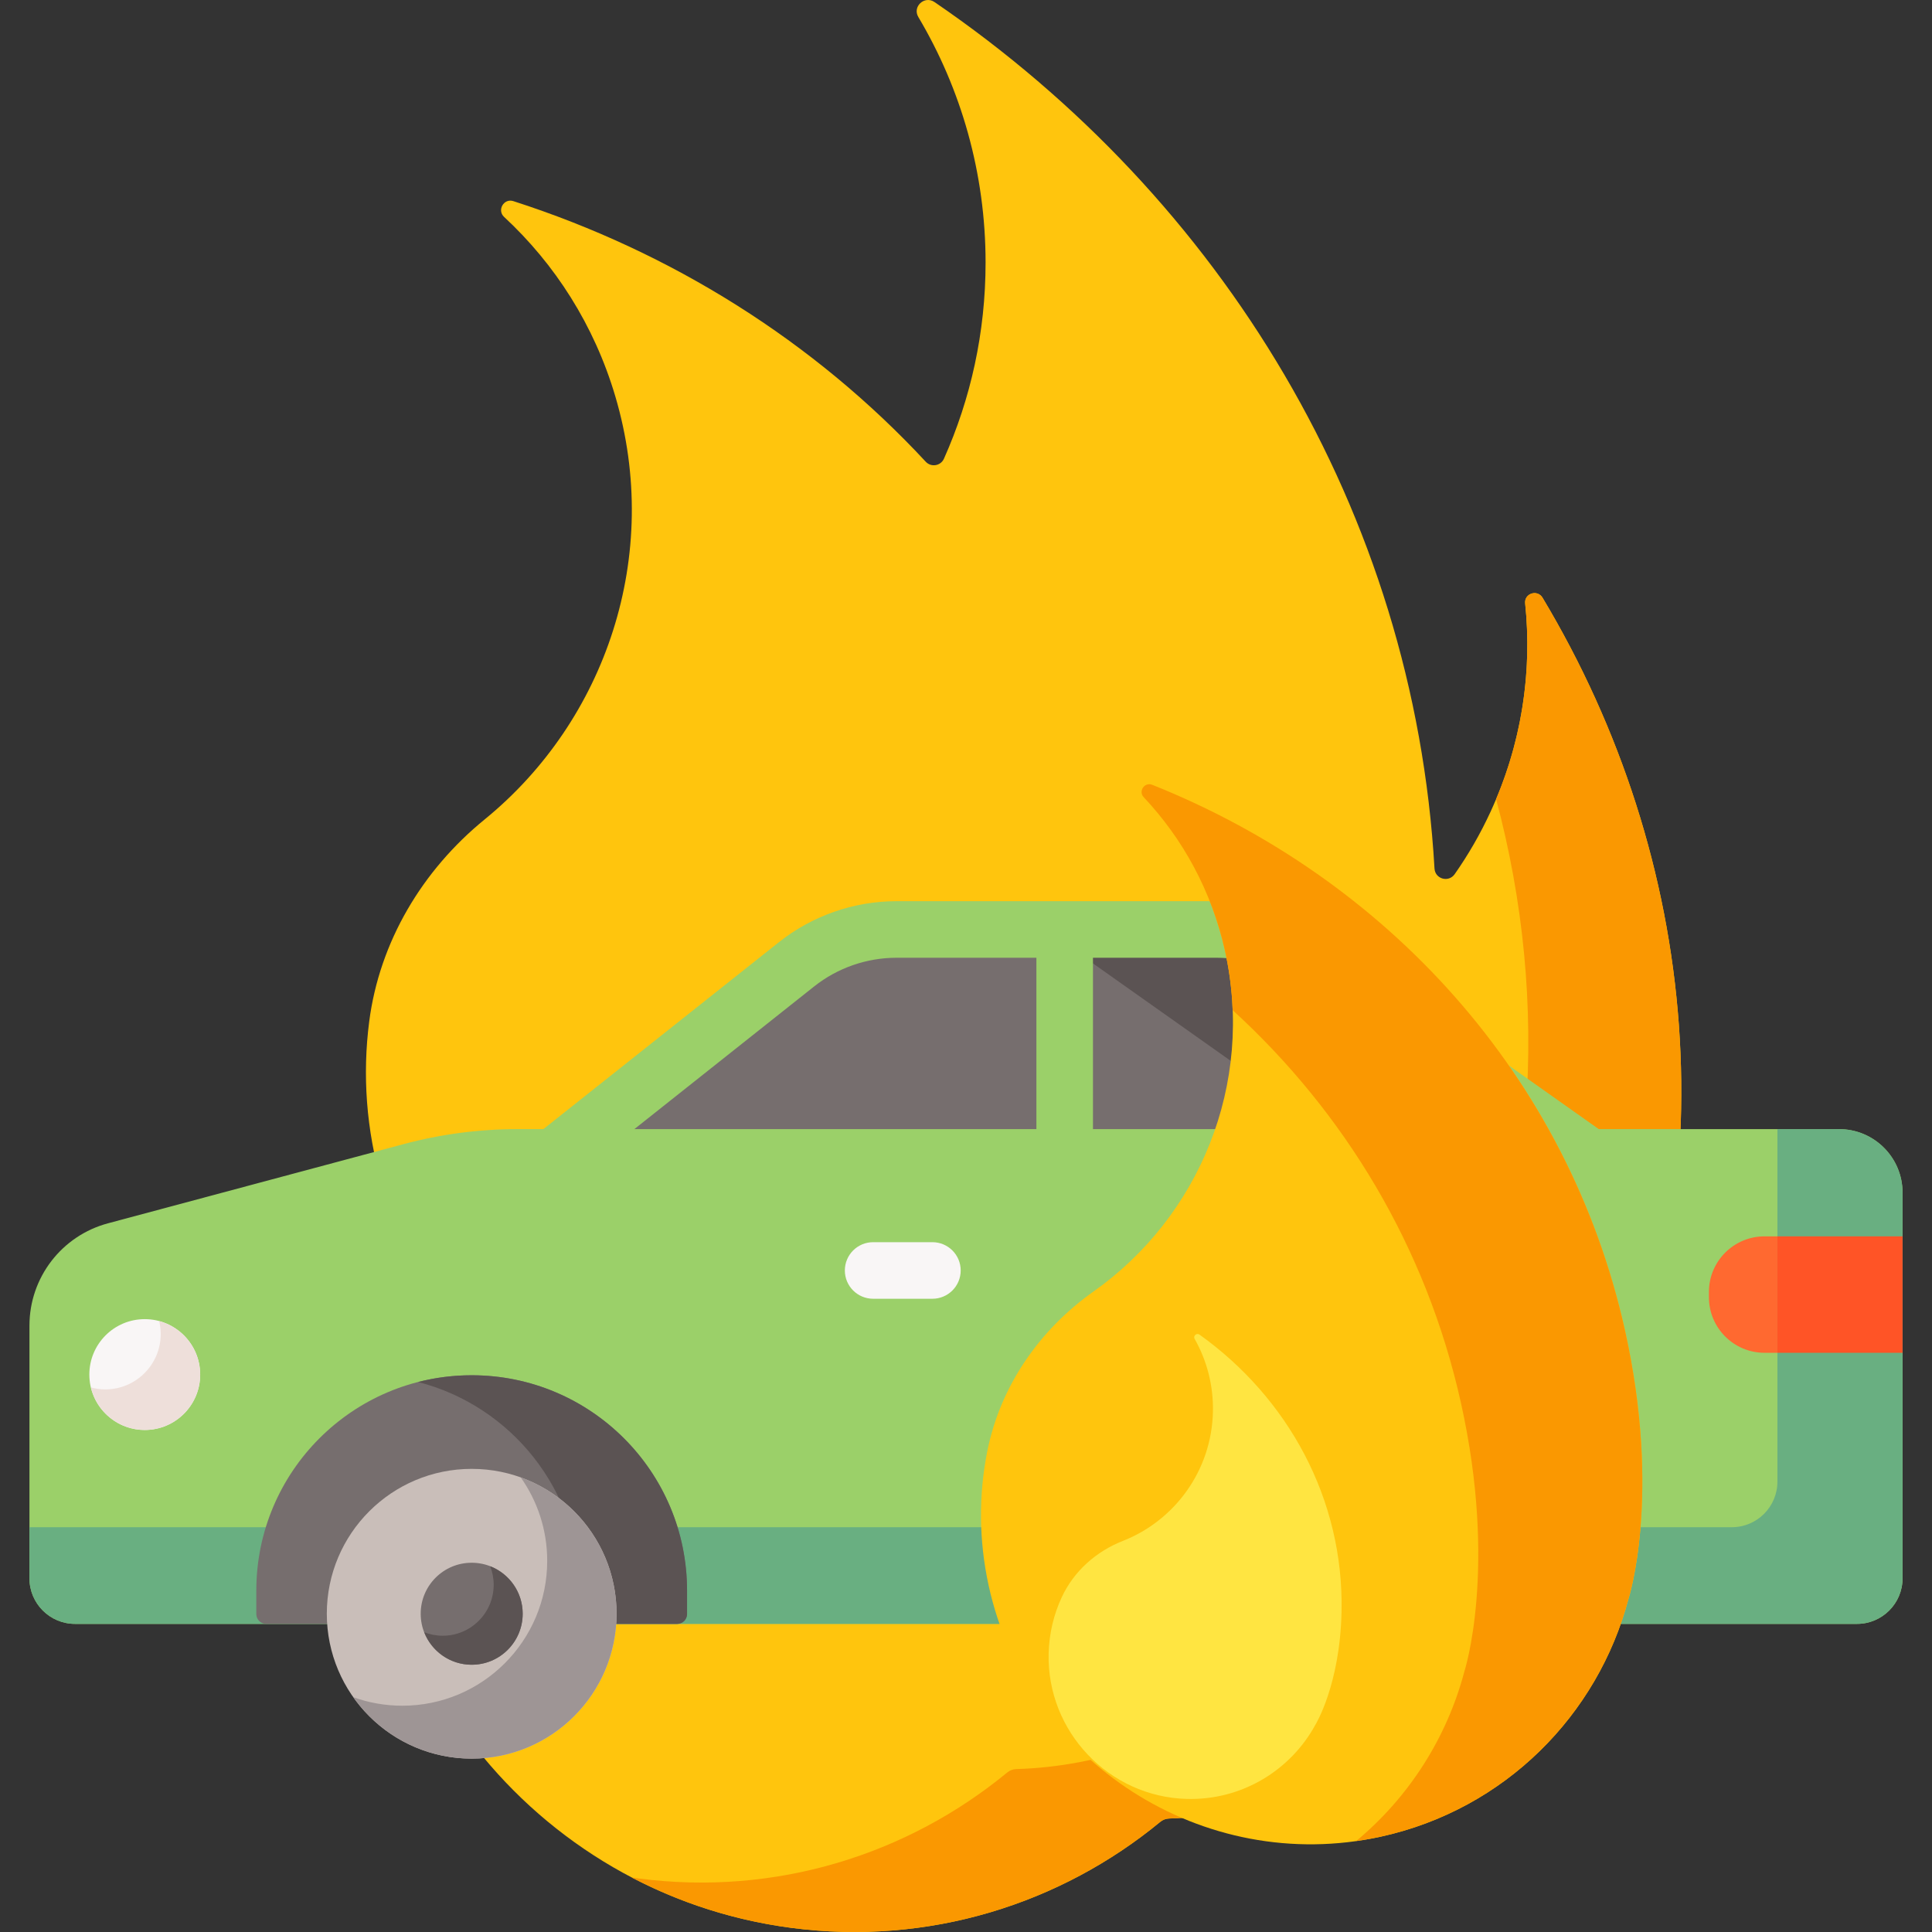 <svg id="Capa_1" enable-background="new 0 0 512 512" height="512" viewBox="0 0 512 512" width="512" xmlns="http://www.w3.org/2000/svg"><rect x="0" y="0" width="512" height="512" fill="#333333" stroke="none"/><g><g><g><path d="m408.787 158.401c-1.367-2.281-4.879-1.138-4.603 1.507 1.911 18.279-.916 37.293-9.165 55.196-2.717 5.898-5.912 11.423-9.514 16.556-1.612 2.298-5.189 1.294-5.35-1.509-5.422-94.612-56.443-177.664-132.506-229.608-2.634-1.799-5.915 1.218-4.286 3.96 11.322 19.059 17.825 41.316 17.825 65.093 0 18.509-3.946 36.093-11.033 51.968-.853 1.911-3.396 2.34-4.82.805-29.554-31.855-67.328-55.563-109.296-69.067-2.522-.811-4.387 2.389-2.444 4.19 13.472 12.484 23.87 28.639 29.463 47.528 12.491 42.185-2.534 85.978-34.626 112.141-16.522 13.47-27.851 32.412-30.589 53.553-1.818 14.037-.832 28.665 3.379 43.115 1.847 6.337 4.245 12.372 7.127 18.069.521 1.029.567 2.224.123 3.289-4.592 11.015-7.717 22.874-9.08 35.378-7.49 68.717 41.784 131.358 110.323 140.34 36.492 4.782 71.415-6.376 97.762-28.092.67-.553 1.502-.863 2.371-.889 22.516-.66 44.329-8.516 62.085-22.339 0 0 28.626-19.781 51.521-69.474 35.23-76.467 26.897-162.349-14.667-231.71z" fill="#ffc50d"/></g><g><g><path d="m408.787 158.401c-1.367-2.281-4.879-1.138-4.603 1.507 1.793 17.152-.586 34.951-7.701 51.871 14.397 53.776 11.054 111.801-13.563 165.232-22.895 49.693-51.521 69.474-51.521 69.474-17.755 13.822-39.569 21.678-62.085 22.339-.868.026-1.7.336-2.371.889-26.348 21.716-61.27 32.874-97.762 28.092-.591-.077-1.177-.169-1.765-.254 12.884 6.738 27.117 11.365 42.299 13.354 36.492 4.782 71.415-6.376 97.762-28.092.671-.553 1.502-.863 2.371-.889 22.516-.66 44.33-8.516 62.085-22.339 0 0 28.626-19.781 51.521-69.474 35.23-76.467 26.897-162.349-14.667-231.71z" fill="#fa9801"/></g></g></g><g><g><path d="m137.247 314.15 73.856-58.61c7.524-5.971 16.848-9.221 26.454-9.221h84.831c8.803 0 17.389 2.73 24.576 7.813l84.847 60.018z" fill="#766e6e"/></g><g><path d="m346.963 254.133c-7.187-5.084-15.773-7.813-24.576-7.813h-58.987c8.803 0 17.389 2.73 24.576 7.813l84.847 60.018h58.987z" fill="#5b5353"/></g><g><path d="m455.387 321.646h-339.645l90.702-71.977c8.813-6.994 19.862-10.846 31.113-10.846h84.831c10.41 0 20.406 3.178 28.905 9.19zm-296.635-14.992h249.48l-65.598-46.401c-5.954-4.212-12.955-6.438-20.247-6.438h-84.831c-7.881 0-15.621 2.698-21.794 7.598z" fill="#9bd069"/></g><g><path d="m492.117 430.347h-472.234c-6.671 0-12.078-5.408-12.078-12.078v-66.969c0-12.735 8.575-23.874 20.887-27.131l78.278-20.968c9.843-2.637 19.989-3.972 30.179-3.972h350.22c9.294 0 16.827 7.534 16.827 16.827v102.213c0 6.67-5.408 12.078-12.079 12.078z" fill="#9bd069"/></g><g><path d="m504.196 358.504h-36.582c-8.137 0-14.733-6.596-14.733-14.733v-1.392c0-8.137 6.596-14.733 14.733-14.733h36.582z" fill="#ff6930"/></g><g><path d="m247.098 344.183h-15.708c-4.14 0-7.496-3.356-7.496-7.496s3.356-7.496 7.496-7.496h15.708c4.14 0 7.496 3.356 7.496 7.496s-3.355 7.496-7.496 7.496z" fill="#f9f6f6"/></g><g><path d="m487.368 299.228h-16.335v93.419c0 6.671-5.408 12.078-12.078 12.078h-451.151v13.543c0 6.671 5.408 12.078 12.078 12.078h472.235c6.671 0 12.078-5.408 12.078-12.078v-102.212c.001-9.294-7.533-16.828-16.827-16.828z" fill="#69af81"/></g><g><path d="m471.034 327.647h33.162v30.857h-33.162z" fill="#ff5426"/></g><g><path d="m125.002 364.459c31.521 0 57.075 25.553 57.075 57.075v6.21c0 1.438-1.166 2.604-2.604 2.604h-108.942c-1.438 0-2.604-1.166-2.604-2.604v-6.21c.001-31.522 25.554-57.075 57.075-57.075z" fill="#766e6e"/></g><g><path d="m125.002 364.459c-4.906 0-9.667.62-14.21 1.784 24.646 6.315 42.865 28.675 42.865 55.29v6.21c0 1.438-1.166 2.604-2.604 2.604h28.42c1.438 0 2.604-1.166 2.604-2.604v-6.21c0-31.521-25.553-57.074-57.075-57.074z" fill="#5b5353"/></g><g><circle cx="125.002" cy="427.658" fill="#c9beb9" r="38.393"/></g><g><path d="m137.995 391.524c4.416 6.253 7.019 13.878 7.019 22.116 0 21.204-17.189 38.393-38.393 38.393-4.561 0-8.934-.8-12.993-2.259 6.951 9.843 18.407 16.277 31.373 16.277 21.204 0 38.393-17.189 38.393-38.393.001-16.643-10.59-30.808-25.399-36.134z" fill="#9e9595"/></g><g><circle cx="125.002" cy="427.658" fill="#766e6e" r="13.514"/></g><g><path d="m129.903 415.074c.593 1.521.93 3.17.93 4.9 0 7.464-6.051 13.514-13.514 13.514-1.731 0-3.38-.337-4.9-.93 1.964 5.038 6.851 8.614 12.584 8.614 7.464 0 13.514-6.05 13.514-13.514 0-5.733-3.576-10.62-8.614-12.584z" fill="#5b5353"/></g><g><circle cx="38.363" cy="364.272" fill="#f9f6f6" r="14.686"/></g><g><path d="m42.179 350.105c.262 1.097.415 2.236.415 3.414 0 8.111-6.575 14.686-14.686 14.686-1.322 0-2.597-.191-3.816-.519 1.541 6.461 7.337 11.272 14.27 11.272 8.111 0 14.686-6.575 14.686-14.686.001-6.789-4.612-12.485-10.869-14.167z" fill="#eedfda"/></g><g><path d="m274.656 246.319h14.992v59.822h-14.992z" fill="#9bd069"/></g><g><path d="m305.364 207.984c-2.026-.809-3.768 1.688-2.273 3.276 10.38 11.029 18.022 24.906 21.552 40.762 7.878 35.38-6.952 70.523-34.811 90.21-14.398 10.175-24.796 25.194-28.215 42.49-2.248 11.373-2.25 23.379.376 35.421 10.222 46.862 56.99 76.869 103.845 66.614 33.086-7.242 57.61-32.361 65.702-62.966 0 0 8.889-27.254-.908-71.253-15.075-67.706-63.404-119.838-125.268-144.554z" fill="#ffc50d"/></g><g><path d="m317.885 353.69c-.766-.547-1.753.32-1.289 1.139 3.217 5.689 4.992 12.29 4.842 19.298-.335 15.637-10.163 28.841-23.862 34.228-7.08 2.784-12.982 8.01-16.192 14.907-2.111 4.535-3.346 9.567-3.483 14.883-.533 20.69 15.982 38.073 36.673 38.591 14.611.366 27.47-7.64 34.007-19.635 0 0 6.527-10.508 6.944-29.955.642-29.923-14.254-56.738-37.64-73.456z" fill="#ffe541"/></g><g><path d="m430.633 352.538c-15.075-67.706-63.404-119.837-125.269-144.554-2.026-.809-3.768 1.688-2.273 3.276 10.38 11.029 18.022 24.906 21.552 40.762 1.169 5.252 1.827 10.497 2.027 15.689 29.59 27.05 51.267 62.619 60.488 104.031 9.797 43.999.908 71.253.908 71.253-4.64 17.549-14.69 33.285-28.651 44.89 2.139-.303 4.281-.659 6.424-1.128 33.086-7.242 57.61-32.361 65.702-62.966-.001 0 8.889-27.255-.908-71.253z" fill="#fa9801"/></g></g></g></svg>